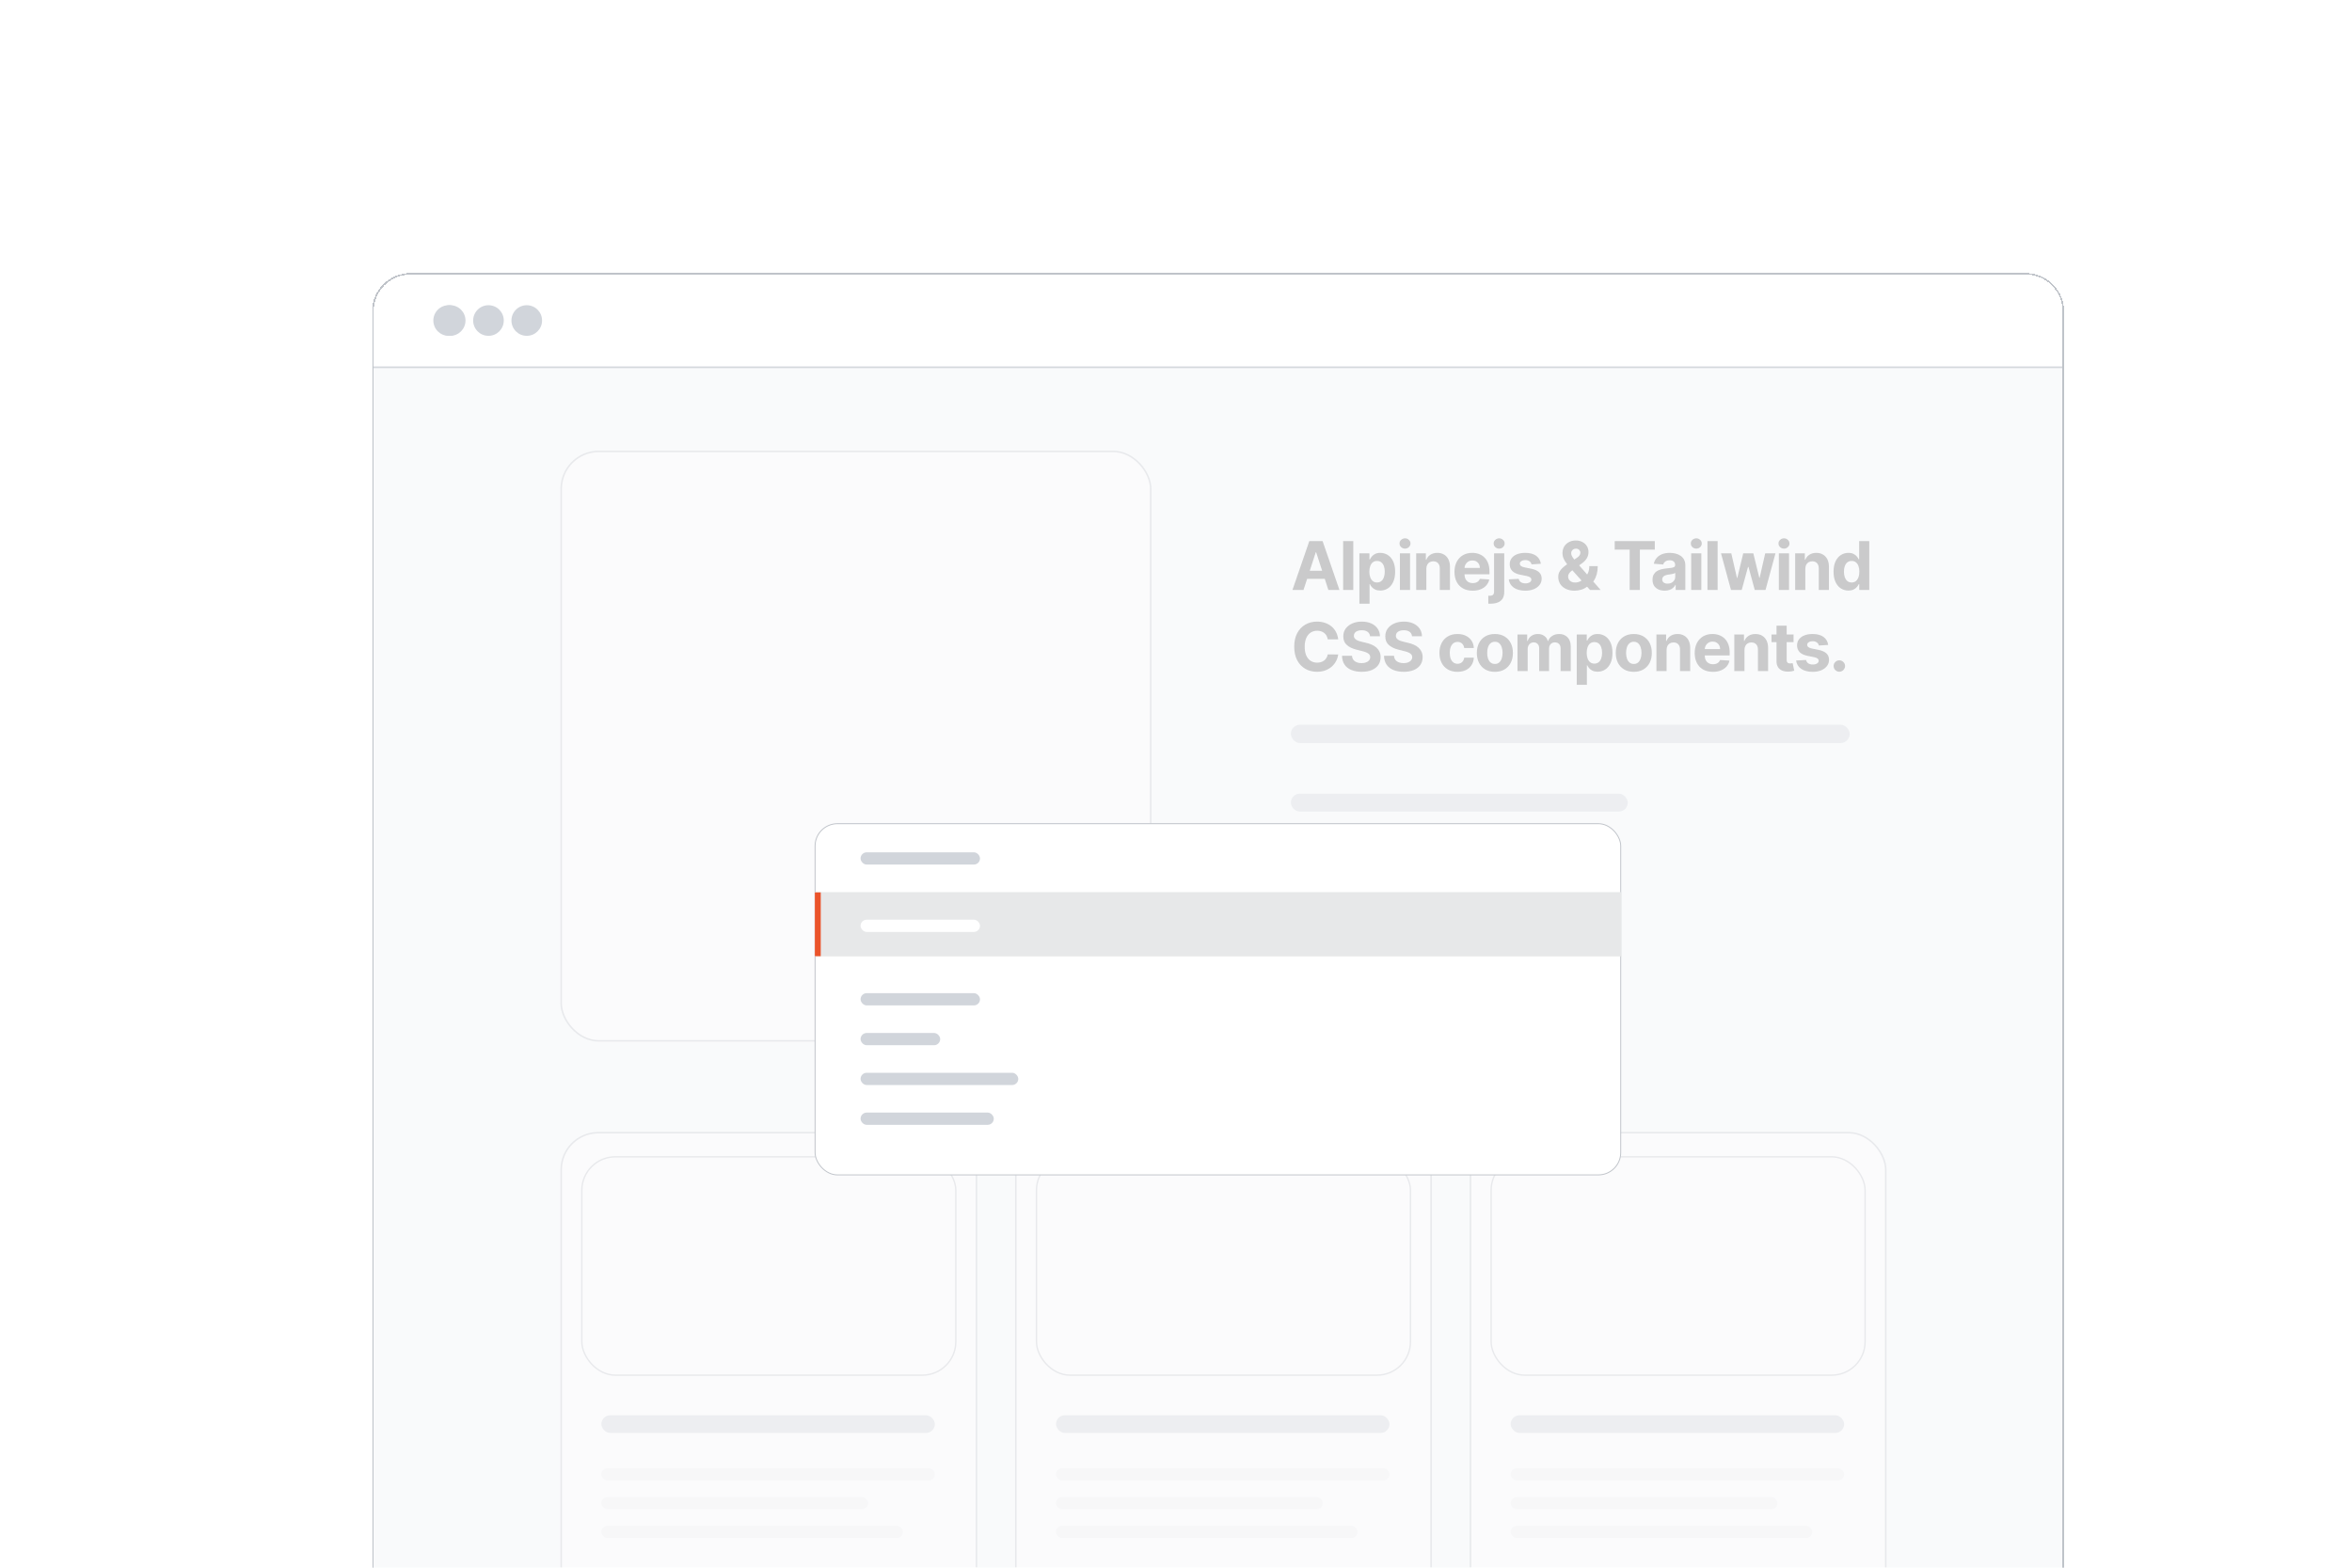 <svg width="1536" height="1024" viewBox="0 0 1536 1024" fill="none" xmlns="http://www.w3.org/2000/svg">
<g clip-path="url(#clip0_218_463)">
<g filter="url(#filter0_d_218_463)">
<g clip-path="url(#clip1_218_463)">
<path d="M243 181C243 167.193 254.193 156 268 156H1323C1336.81 156 1348 167.193 1348 181V1060H243V181Z" fill="#F9FAFB"/>
<mask id="path-4-inside-1_218_463" fill="white">
<path d="M243 156H1348V218H243V156Z"/>
</mask>
<path d="M243 156H1348V218H243V156Z" fill="white"/>
<circle cx="293" cy="187" r="10" fill="#D1D5DB"/>
<circle cx="294" cy="187" r="10" fill="#D1D5DB"/>
<circle cx="319" cy="187" r="10" fill="#D1D5DB"/>
<circle cx="344" cy="187" r="10" fill="#D1D5DB"/>
<path d="M1348 217H243V219H1348V217Z" fill="#D1D5DB" mask="url(#path-4-inside-1_218_463)"/>
<g opacity="0.3">
<rect x="366.5" y="272.5" width="385" height="385" rx="24.5" fill="white" stroke="#BFC3C9"/>
<rect x="843" y="451" width="365" height="12" rx="6" fill="#D1D5DB"/>
<rect x="843" y="496.055" width="220.051" height="11.697" rx="5.849" fill="#D1D5DB"/>
<rect x="843" y="559.657" width="138.903" height="49.713" rx="10" fill="#eb542b"/>
<path d="M851.271 363H844.044L855.056 331.099H863.748L874.745 363H867.518L859.527 338.389H859.278L851.271 363ZM850.82 350.461H867.892V355.726H850.82V350.461ZM883.78 331.099V363H877.145V331.099H883.78ZM887.78 371.972V339.074H894.322V343.093H894.618C894.909 342.449 895.329 341.795 895.88 341.13C896.44 340.455 897.167 339.895 898.06 339.448C898.964 338.991 900.085 338.763 901.425 338.763C903.17 338.763 904.779 339.22 906.254 340.133C907.728 341.037 908.907 342.402 909.79 344.23C910.672 346.047 911.114 348.327 911.114 351.068C911.114 353.737 910.683 355.99 909.821 357.829C908.969 359.656 907.806 361.043 906.332 361.988C904.868 362.922 903.227 363.389 901.409 363.389C900.122 363.389 899.026 363.177 898.123 362.751C897.23 362.325 896.498 361.79 895.926 361.146C895.355 360.492 894.919 359.833 894.618 359.168H894.416V371.972H887.78ZM894.275 351.037C894.275 352.46 894.473 353.701 894.867 354.76C895.262 355.819 895.833 356.645 896.581 357.237C897.328 357.818 898.237 358.109 899.307 358.109C900.387 358.109 901.3 357.813 902.048 357.221C902.796 356.619 903.362 355.788 903.746 354.729C904.141 353.659 904.338 352.429 904.338 351.037C904.338 349.656 904.146 348.441 903.762 347.392C903.377 346.343 902.811 345.523 902.064 344.931C901.316 344.339 900.397 344.043 899.307 344.043C898.227 344.043 897.313 344.329 896.565 344.9C895.828 345.471 895.262 346.281 894.867 347.33C894.473 348.379 894.275 349.614 894.275 351.037ZM914.222 363V339.074H920.857V363H914.222ZM917.555 335.99C916.569 335.99 915.722 335.663 915.016 335.009C914.32 334.344 913.972 333.55 913.972 332.625C913.972 331.712 914.32 330.928 915.016 330.273C915.722 329.609 916.569 329.276 917.555 329.276C918.542 329.276 919.383 329.609 920.079 330.273C920.785 330.928 921.138 331.712 921.138 332.625C921.138 333.55 920.785 334.344 920.079 335.009C919.383 335.663 918.542 335.99 917.555 335.99ZM931.493 349.168V363H924.857V339.074H931.181V343.295H931.462C931.991 341.904 932.879 340.803 934.125 339.993C935.371 339.173 936.882 338.763 938.658 338.763C940.319 338.763 941.768 339.126 943.004 339.853C944.24 340.58 945.2 341.618 945.886 342.968C946.571 344.308 946.914 345.907 946.914 347.766V363H940.278V348.95C940.288 347.486 939.914 346.343 939.156 345.523C938.398 344.692 937.355 344.277 936.025 344.277C935.132 344.277 934.343 344.469 933.658 344.853C932.983 345.237 932.453 345.798 932.069 346.535C931.695 347.262 931.503 348.14 931.493 349.168ZM961.731 363.467C959.27 363.467 957.152 362.969 955.376 361.972C953.611 360.965 952.25 359.542 951.295 357.704C950.34 355.855 949.862 353.67 949.862 351.146C949.862 348.685 950.34 346.525 951.295 344.666C952.25 342.807 953.595 341.359 955.329 340.32C957.074 339.282 959.12 338.763 961.467 338.763C963.045 338.763 964.514 339.017 965.875 339.526C967.245 340.024 968.44 340.777 969.457 341.784C970.485 342.792 971.285 344.059 971.856 345.585C972.427 347.101 972.713 348.877 972.713 350.912V352.735H952.51V348.623H966.467C966.467 347.667 966.259 346.821 965.844 346.084C965.428 345.346 964.852 344.77 964.115 344.355C963.388 343.929 962.541 343.716 961.576 343.716C960.568 343.716 959.675 343.95 958.896 344.417C958.128 344.874 957.526 345.492 957.089 346.271C956.653 347.039 956.43 347.896 956.42 348.841V352.751C956.42 353.934 956.638 354.957 957.074 355.819C957.52 356.681 958.149 357.346 958.959 357.813C959.769 358.28 960.729 358.514 961.84 358.514C962.578 358.514 963.253 358.41 963.865 358.202C964.478 357.995 965.002 357.683 965.439 357.268C965.875 356.852 966.207 356.344 966.435 355.741L972.573 356.146C972.261 357.621 971.623 358.909 970.657 360.009C969.701 361.1 968.466 361.951 966.95 362.564C965.444 363.166 963.704 363.467 961.731 363.467ZM975.727 339.074H982.363V364.184C982.363 366.032 982 367.528 981.273 368.67C980.546 369.812 979.502 370.648 978.142 371.178C976.792 371.707 975.177 371.972 973.297 371.972C973.069 371.972 972.851 371.967 972.643 371.957C972.425 371.957 972.197 371.951 971.958 371.941V366.754C972.134 366.764 972.29 366.77 972.425 366.77C972.55 366.78 972.685 366.785 972.83 366.785C973.9 366.785 974.647 366.557 975.073 366.1C975.509 365.653 975.727 364.978 975.727 364.075V339.074ZM979.03 335.99C978.053 335.99 977.212 335.663 976.506 335.009C975.8 334.344 975.447 333.55 975.447 332.625C975.447 331.712 975.8 330.928 976.506 330.273C977.212 329.609 978.053 329.276 979.03 329.276C980.026 329.276 980.873 329.609 981.569 330.273C982.275 330.928 982.628 331.712 982.628 332.625C982.628 333.55 982.275 334.344 981.569 335.009C980.873 335.663 980.026 335.99 979.03 335.99ZM1006.27 345.897L1000.19 346.271C1000.09 345.751 999.868 345.284 999.525 344.869C999.182 344.443 998.731 344.105 998.17 343.856C997.619 343.597 996.96 343.467 996.192 343.467C995.163 343.467 994.296 343.685 993.59 344.121C992.884 344.547 992.531 345.118 992.531 345.834C992.531 346.406 992.759 346.888 993.216 347.283C993.673 347.678 994.457 347.994 995.568 348.233L999.899 349.106C1002.22 349.583 1003.96 350.352 1005.1 351.411C1006.24 352.47 1006.81 353.862 1006.81 355.585C1006.81 357.154 1006.35 358.529 1005.43 359.713C1004.51 360.897 1003.26 361.821 1001.66 362.486C1000.07 363.14 998.237 363.467 996.16 363.467C992.993 363.467 990.47 362.808 988.59 361.489C986.721 360.16 985.625 358.353 985.303 356.068L991.83 355.726C992.027 356.691 992.505 357.429 993.263 357.938C994.021 358.436 994.992 358.685 996.176 358.685C997.339 358.685 998.274 358.462 998.98 358.015C999.696 357.559 1000.06 356.972 1000.07 356.255C1000.06 355.653 999.805 355.16 999.307 354.775C998.808 354.381 998.04 354.08 997.002 353.872L992.858 353.046C990.522 352.579 988.782 351.769 987.64 350.616C986.508 349.464 985.942 347.994 985.942 346.208C985.942 344.671 986.357 343.347 987.188 342.236C988.029 341.125 989.208 340.268 990.724 339.666C992.251 339.064 994.037 338.763 996.083 338.763C999.104 338.763 1001.48 339.401 1003.22 340.679C1004.96 341.956 1005.98 343.695 1006.27 345.897ZM1028.3 363.467C1026.09 363.467 1024.19 363.073 1022.59 362.283C1021 361.494 1019.76 360.425 1018.9 359.075C1018.05 357.714 1017.63 356.198 1017.63 354.526C1017.63 353.28 1017.87 352.174 1018.37 351.208C1018.87 350.243 1019.57 349.355 1020.46 348.545C1021.35 347.724 1022.39 346.909 1023.58 346.099L1029.76 342.034C1030.56 341.525 1031.15 340.99 1031.52 340.429C1031.89 339.858 1032.08 339.24 1032.08 338.576C1032.08 337.942 1031.83 337.356 1031.32 336.816C1030.81 336.276 1030.09 336.011 1029.15 336.021C1028.53 336.021 1027.99 336.161 1027.53 336.442C1027.08 336.712 1026.72 337.07 1026.46 337.516C1026.21 337.953 1026.08 338.441 1026.08 338.981C1026.08 339.645 1026.27 340.32 1026.64 341.006C1027.02 341.691 1027.52 342.418 1028.14 343.186C1028.76 343.944 1029.44 344.765 1030.18 345.648L1045.31 363H1038.39L1025.77 348.95C1024.94 348.005 1024.11 347.018 1023.28 345.99C1022.46 344.952 1021.77 343.851 1021.22 342.688C1020.67 341.514 1020.4 340.242 1020.4 338.872C1020.4 337.324 1020.76 335.933 1021.47 334.697C1022.2 333.461 1023.22 332.485 1024.53 331.769C1025.83 331.042 1027.36 330.678 1029.11 330.678C1030.81 330.678 1032.28 331.026 1033.51 331.722C1034.76 332.407 1035.72 333.321 1036.38 334.463C1037.06 335.595 1037.39 336.841 1037.39 338.202C1037.39 339.708 1037.02 341.073 1036.27 342.299C1035.53 343.514 1034.5 344.604 1033.16 345.57L1026.64 350.258C1025.76 350.902 1025.11 351.561 1024.68 352.236C1024.27 352.901 1024.06 353.54 1024.06 354.152C1024.06 354.91 1024.25 355.591 1024.62 356.193C1024.99 356.795 1025.52 357.273 1026.21 357.626C1026.89 357.969 1027.7 358.14 1028.62 358.14C1029.74 358.14 1030.85 357.886 1031.94 357.377C1033.04 356.858 1034.04 356.125 1034.93 355.18C1035.83 354.225 1036.56 353.093 1037.1 351.785C1037.64 350.476 1037.91 349.028 1037.91 347.439H1043.41C1043.41 349.391 1043.19 351.151 1042.77 352.719C1042.34 354.277 1041.75 355.637 1040.99 356.8C1040.23 357.953 1039.37 358.898 1038.39 359.635C1038.08 359.833 1037.78 360.02 1037.49 360.196C1037.2 360.373 1036.89 360.56 1036.58 360.757C1035.4 361.712 1034.07 362.403 1032.61 362.829C1031.16 363.254 1029.72 363.467 1028.3 363.467ZM1054.5 336.66V331.099H1080.7V336.66H1070.93V363H1064.27V336.66H1054.5ZM1087.14 363.452C1085.62 363.452 1084.25 363.187 1083.06 362.657C1081.87 362.117 1080.92 361.323 1080.23 360.274C1079.54 359.215 1079.2 357.896 1079.2 356.318C1079.2 354.988 1079.44 353.872 1079.93 352.969C1080.42 352.065 1081.08 351.338 1081.92 350.788C1082.76 350.237 1083.72 349.822 1084.79 349.542C1085.87 349.261 1087 349.064 1088.19 348.95C1089.58 348.804 1090.7 348.669 1091.55 348.545C1092.4 348.41 1093.02 348.212 1093.4 347.953C1093.79 347.693 1093.98 347.309 1093.98 346.8V346.707C1093.98 345.72 1093.67 344.957 1093.05 344.417C1092.43 343.877 1091.56 343.607 1090.43 343.607C1089.23 343.607 1088.28 343.872 1087.58 344.401C1086.87 344.921 1086.4 345.575 1086.18 346.364L1080.04 345.866C1080.35 344.412 1080.96 343.155 1081.88 342.096C1082.79 341.026 1083.97 340.206 1085.41 339.635C1086.87 339.053 1088.55 338.763 1090.46 338.763C1091.79 338.763 1093.06 338.918 1094.28 339.23C1095.5 339.541 1096.59 340.024 1097.53 340.679C1098.49 341.333 1099.24 342.174 1099.79 343.202C1100.34 344.22 1100.62 345.44 1100.62 346.863V363H1094.32V359.682H1094.14C1093.75 360.43 1093.24 361.089 1092.59 361.66C1091.95 362.221 1091.18 362.663 1090.27 362.984C1089.37 363.296 1088.33 363.452 1087.14 363.452ZM1089.04 358.872C1090.02 358.872 1090.88 358.68 1091.63 358.296C1092.38 357.901 1092.96 357.372 1093.39 356.707C1093.81 356.042 1094.03 355.29 1094.03 354.448V351.909C1093.82 352.044 1093.53 352.169 1093.17 352.283C1092.82 352.387 1092.42 352.486 1091.97 352.579C1091.52 352.662 1091.08 352.74 1090.63 352.813C1090.18 352.875 1089.78 352.932 1089.42 352.984C1088.64 353.098 1087.96 353.28 1087.38 353.529C1086.79 353.779 1086.34 354.116 1086.02 354.542C1085.7 354.957 1085.54 355.476 1085.54 356.1C1085.54 357.003 1085.86 357.694 1086.52 358.171C1087.18 358.639 1088.02 358.872 1089.04 358.872ZM1104.45 363V339.074H1111.08V363H1104.45ZM1107.78 335.99C1106.79 335.99 1105.95 335.663 1105.24 335.009C1104.55 334.344 1104.2 333.55 1104.2 332.625C1104.2 331.712 1104.55 330.928 1105.24 330.273C1105.95 329.609 1106.79 329.276 1107.78 329.276C1108.77 329.276 1109.61 329.609 1110.3 330.273C1111.01 330.928 1111.36 331.712 1111.36 332.625C1111.36 333.55 1111.01 334.344 1110.3 335.009C1109.61 335.663 1108.77 335.99 1107.78 335.99ZM1121.72 331.099V363H1115.08V331.099H1121.72ZM1130.44 363L1123.93 339.074H1130.64L1134.35 355.149H1134.57L1138.43 339.074H1145.02L1148.94 355.056H1149.15L1152.79 339.074H1159.49L1152.99 363H1145.97L1141.86 347.953H1141.56L1137.45 363H1130.44ZM1161.71 363V339.074H1168.35V363H1161.71ZM1165.05 335.99C1164.06 335.99 1163.21 335.663 1162.51 335.009C1161.81 334.344 1161.46 333.55 1161.46 332.625C1161.46 331.712 1161.81 330.928 1162.51 330.273C1163.21 329.609 1164.06 329.276 1165.05 329.276C1166.03 329.276 1166.87 329.609 1167.57 330.273C1168.28 330.928 1168.63 331.712 1168.63 332.625C1168.63 333.55 1168.28 334.344 1167.57 335.009C1166.87 335.663 1166.03 335.99 1165.05 335.99ZM1178.98 349.168V363H1172.35V339.074H1178.67V343.295H1178.95C1179.48 341.904 1180.37 340.803 1181.62 339.993C1182.86 339.173 1184.37 338.763 1186.15 338.763C1187.81 338.763 1189.26 339.126 1190.49 339.853C1191.73 340.58 1192.69 341.618 1193.38 342.968C1194.06 344.308 1194.4 345.907 1194.4 347.766V363H1187.77V348.95C1187.78 347.486 1187.41 346.343 1186.65 345.523C1185.89 344.692 1184.85 344.277 1183.52 344.277C1182.62 344.277 1181.83 344.469 1181.15 344.853C1180.47 345.237 1179.94 345.798 1179.56 346.535C1179.19 347.262 1178.99 348.14 1178.98 349.168ZM1207.14 363.389C1205.32 363.389 1203.67 362.922 1202.2 361.988C1200.73 361.043 1199.57 359.656 1198.71 357.829C1197.86 355.99 1197.43 353.737 1197.43 351.068C1197.43 348.327 1197.87 346.047 1198.75 344.23C1199.64 342.402 1200.81 341.037 1202.28 340.133C1203.75 339.22 1205.36 338.763 1207.12 338.763C1208.46 338.763 1209.58 338.991 1210.47 339.448C1211.37 339.895 1212.1 340.455 1212.65 341.13C1213.21 341.795 1213.64 342.449 1213.93 343.093H1214.13V331.099H1220.75V363H1214.21V359.168H1213.93C1213.62 359.833 1213.17 360.492 1212.6 361.146C1212.04 361.79 1211.31 362.325 1210.41 362.751C1209.51 363.177 1208.42 363.389 1207.14 363.389ZM1209.24 358.109C1210.31 358.109 1211.21 357.818 1211.95 357.237C1212.7 356.645 1213.27 355.819 1213.66 354.76C1214.07 353.701 1214.27 352.46 1214.27 351.037C1214.27 349.614 1214.07 348.379 1213.68 347.33C1213.28 346.281 1212.71 345.471 1211.96 344.9C1211.22 344.329 1210.31 344.043 1209.24 344.043C1208.15 344.043 1207.23 344.339 1206.48 344.931C1205.73 345.523 1205.17 346.343 1204.78 347.392C1204.4 348.441 1204.21 349.656 1204.21 351.037C1204.21 352.429 1204.4 353.659 1204.78 354.729C1205.18 355.788 1205.74 356.619 1206.48 357.221C1207.23 357.813 1208.15 358.109 1209.24 358.109ZM873.92 395.267H867.097C866.973 394.385 866.718 393.601 866.334 392.915C865.95 392.22 865.456 391.628 864.854 391.14C864.252 390.651 863.556 390.278 862.767 390.018C861.988 389.758 861.142 389.629 860.228 389.629C858.577 389.629 857.138 390.039 855.913 390.859C854.688 391.669 853.738 392.853 853.063 394.411C852.388 395.958 852.05 397.838 852.05 400.049C852.05 402.324 852.388 404.234 853.063 405.782C853.748 407.329 854.703 408.497 855.929 409.286C857.154 410.076 858.572 410.47 860.181 410.47C861.085 410.47 861.921 410.351 862.689 410.112C863.468 409.873 864.158 409.525 864.761 409.068C865.363 408.601 865.861 408.035 866.256 407.37C866.661 406.706 866.941 405.948 867.097 405.096L873.92 405.127C873.743 406.592 873.302 408.004 872.596 409.364C871.9 410.714 870.96 411.924 869.776 412.994C868.603 414.053 867.201 414.894 865.571 415.517C863.951 416.13 862.118 416.436 860.072 416.436C857.227 416.436 854.683 415.792 852.44 414.505C850.207 413.217 848.441 411.353 847.143 408.913C845.856 406.472 845.212 403.518 845.212 400.049C845.212 396.571 845.866 393.611 847.175 391.171C848.483 388.73 850.259 386.872 852.502 385.594C854.745 384.307 857.268 383.663 860.072 383.663C861.921 383.663 863.634 383.922 865.212 384.442C866.801 384.961 868.208 385.719 869.434 386.716C870.659 387.702 871.656 388.912 872.424 390.345C873.203 391.778 873.702 393.419 873.92 395.267ZM894.746 393.274C894.622 392.017 894.087 391.041 893.142 390.345C892.197 389.649 890.914 389.301 889.294 389.301C888.194 389.301 887.264 389.457 886.506 389.769C885.748 390.07 885.167 390.491 884.762 391.03C884.367 391.57 884.17 392.183 884.17 392.869C884.149 393.44 884.268 393.938 884.528 394.364C884.798 394.79 885.167 395.158 885.634 395.47C886.101 395.771 886.641 396.036 887.254 396.264C887.866 396.482 888.521 396.669 889.216 396.825L892.083 397.51C893.474 397.822 894.751 398.237 895.914 398.757C897.078 399.276 898.085 399.914 898.936 400.672C899.788 401.431 900.447 402.324 900.915 403.352C901.392 404.38 901.636 405.558 901.647 406.888C901.636 408.84 901.138 410.533 900.151 411.966C899.175 413.388 897.763 414.494 895.914 415.283C894.076 416.062 891.859 416.452 889.263 416.452C886.688 416.452 884.445 416.057 882.534 415.268C880.634 414.479 879.149 413.31 878.079 411.763C877.02 410.205 876.464 408.279 876.412 405.984H882.939C883.012 407.054 883.318 407.947 883.858 408.663C884.408 409.37 885.141 409.904 886.054 410.268C886.979 410.621 888.022 410.797 889.185 410.797C890.328 410.797 891.319 410.631 892.16 410.299C893.012 409.967 893.671 409.505 894.139 408.913C894.606 408.321 894.84 407.64 894.84 406.872C894.84 406.156 894.627 405.553 894.201 405.065C893.786 404.577 893.173 404.162 892.363 403.819C891.563 403.476 890.582 403.165 889.419 402.884L885.945 402.012C883.256 401.358 881.132 400.335 879.574 398.943C878.017 397.552 877.243 395.678 877.254 393.32C877.243 391.389 877.757 389.701 878.796 388.258C879.844 386.814 881.283 385.688 883.11 384.878C884.938 384.068 887.015 383.663 889.341 383.663C891.709 383.663 893.775 384.068 895.541 384.878C897.316 385.688 898.698 386.814 899.684 388.258C900.671 389.701 901.179 391.373 901.211 393.274H894.746ZM922.173 393.274C922.049 392.017 921.514 391.041 920.569 390.345C919.624 389.649 918.341 389.301 916.721 389.301C915.621 389.301 914.691 389.457 913.933 389.769C913.175 390.07 912.594 390.491 912.189 391.03C911.794 391.57 911.597 392.183 911.597 392.869C911.576 393.44 911.695 393.938 911.955 394.364C912.225 394.79 912.594 395.158 913.061 395.47C913.528 395.771 914.068 396.036 914.681 396.264C915.294 396.482 915.948 396.669 916.644 396.825L919.51 397.51C920.901 397.822 922.178 398.237 923.342 398.757C924.505 399.276 925.512 399.914 926.363 400.672C927.215 401.431 927.874 402.324 928.342 403.352C928.819 404.38 929.063 405.558 929.074 406.888C929.063 408.84 928.565 410.533 927.578 411.966C926.602 413.388 925.19 414.494 923.342 415.283C921.503 416.062 919.286 416.452 916.69 416.452C914.115 416.452 911.872 416.057 909.961 415.268C908.061 414.479 906.576 413.31 905.506 411.763C904.447 410.205 903.891 408.279 903.839 405.984H910.366C910.439 407.054 910.745 407.947 911.285 408.663C911.836 409.37 912.568 409.904 913.481 410.268C914.406 410.621 915.449 410.797 916.612 410.797C917.755 410.797 918.746 410.631 919.588 410.299C920.439 409.967 921.098 409.505 921.566 408.913C922.033 408.321 922.267 407.64 922.267 406.872C922.267 406.156 922.054 405.553 921.628 405.065C921.213 404.577 920.6 404.162 919.79 403.819C918.99 403.476 918.009 403.165 916.846 402.884L913.372 402.012C910.683 401.358 908.559 400.335 907.002 398.943C905.444 397.552 904.67 395.678 904.681 393.32C904.67 391.389 905.184 389.701 906.223 388.258C907.272 386.814 908.71 385.688 910.537 384.878C912.365 384.068 914.442 383.663 916.768 383.663C919.136 383.663 921.202 384.068 922.968 384.878C924.743 385.688 926.125 386.814 927.111 388.258C928.098 389.701 928.606 391.373 928.638 393.274H922.173ZM951.816 416.467C949.366 416.467 947.258 415.948 945.492 414.91C943.737 413.861 942.387 412.407 941.442 410.548C940.508 408.689 940.04 406.55 940.04 404.131C940.04 401.68 940.513 399.53 941.458 397.682C942.413 395.823 943.768 394.374 945.523 393.336C947.278 392.287 949.366 391.763 951.785 391.763C953.873 391.763 955.7 392.142 957.268 392.9C958.836 393.658 960.077 394.722 960.991 396.093C961.905 397.464 962.409 399.073 962.502 400.922H956.24C956.064 399.728 955.596 398.767 954.838 398.04C954.091 397.303 953.109 396.934 951.894 396.934C950.866 396.934 949.968 397.214 949.2 397.775C948.441 398.326 947.85 399.13 947.424 400.19C946.998 401.249 946.785 402.531 946.785 404.037C946.785 405.564 946.993 406.862 947.408 407.931C947.834 409.001 948.431 409.816 949.2 410.377C949.968 410.938 950.866 411.218 951.894 411.218C952.652 411.218 953.333 411.062 953.935 410.751C954.548 410.439 955.051 409.987 955.446 409.395C955.851 408.793 956.116 408.071 956.24 407.23H962.502C962.398 409.058 961.9 410.668 961.007 412.059C960.124 413.44 958.904 414.52 957.346 415.299C955.788 416.078 953.945 416.467 951.816 416.467ZM976.245 416.467C973.825 416.467 971.733 415.953 969.968 414.925C968.213 413.887 966.857 412.443 965.902 410.595C964.947 408.736 964.469 406.581 964.469 404.131C964.469 401.659 964.947 399.499 965.902 397.651C966.857 395.792 968.213 394.348 969.968 393.32C971.733 392.282 973.825 391.763 976.245 391.763C978.665 391.763 980.752 392.282 982.507 393.32C984.272 394.348 985.633 395.792 986.588 397.651C987.543 399.499 988.021 401.659 988.021 404.131C988.021 406.581 987.543 408.736 986.588 410.595C985.633 412.443 984.272 413.887 982.507 414.925C980.752 415.953 978.665 416.467 976.245 416.467ZM976.276 411.327C977.377 411.327 978.296 411.015 979.033 410.392C979.77 409.759 980.326 408.897 980.7 407.807C981.084 406.716 981.276 405.475 981.276 404.084C981.276 402.692 981.084 401.451 980.7 400.361C980.326 399.271 979.77 398.409 979.033 397.775C978.296 397.142 977.377 396.825 976.276 396.825C975.165 396.825 974.23 397.142 973.472 397.775C972.725 398.409 972.159 399.271 971.774 400.361C971.401 401.451 971.214 402.692 971.214 404.084C971.214 405.475 971.401 406.716 971.774 407.807C972.159 408.897 972.725 409.759 973.472 410.392C974.23 411.015 975.165 411.327 976.276 411.327ZM991.02 416V392.074H997.344V396.295H997.624C998.123 394.894 998.954 393.788 1000.12 392.978C1001.28 392.168 1002.67 391.763 1004.29 391.763C1005.93 391.763 1007.33 392.173 1008.48 392.993C1009.63 393.803 1010.4 394.904 1010.79 396.295H1011.04C1011.52 394.925 1012.41 393.829 1013.68 393.009C1014.97 392.178 1016.49 391.763 1018.25 391.763C1020.48 391.763 1022.29 392.474 1023.68 393.897C1025.09 395.309 1025.79 397.313 1025.79 399.909V416H1019.17V401.218C1019.17 399.888 1018.81 398.892 1018.11 398.227C1017.4 397.562 1016.52 397.23 1015.46 397.23C1014.26 397.23 1013.32 397.614 1012.64 398.383C1011.97 399.141 1011.63 400.143 1011.63 401.389V416H1005.19V401.077C1005.19 399.904 1004.86 398.969 1004.18 398.274C1003.52 397.578 1002.64 397.23 1001.55 397.23C1000.81 397.23 1000.15 397.417 999.556 397.791C998.974 398.154 998.512 398.668 998.169 399.333C997.827 399.987 997.655 400.756 997.655 401.638V416H991.02ZM1029.71 424.972V392.074H1036.25V396.093H1036.55C1036.84 395.449 1037.26 394.795 1037.81 394.13C1038.37 393.455 1039.1 392.895 1039.99 392.448C1040.9 391.991 1042.02 391.763 1043.36 391.763C1045.1 391.763 1046.71 392.22 1048.19 393.133C1049.66 394.037 1050.84 395.402 1051.72 397.23C1052.61 399.047 1053.05 401.327 1053.05 404.068C1053.05 406.737 1052.62 408.99 1051.75 410.829C1050.9 412.656 1049.74 414.043 1048.26 414.988C1046.8 415.922 1045.16 416.389 1043.34 416.389C1042.05 416.389 1040.96 416.177 1040.06 415.751C1039.16 415.325 1038.43 414.79 1037.86 414.146C1037.29 413.492 1036.85 412.833 1036.55 412.168H1036.35V424.972H1029.71ZM1036.21 404.037C1036.21 405.46 1036.41 406.701 1036.8 407.76C1037.19 408.819 1037.77 409.645 1038.51 410.237C1039.26 410.818 1040.17 411.109 1041.24 411.109C1042.32 411.109 1043.23 410.813 1043.98 410.221C1044.73 409.619 1045.29 408.788 1045.68 407.729C1046.07 406.659 1046.27 405.429 1046.27 404.037C1046.27 402.656 1046.08 401.441 1045.69 400.392C1045.31 399.343 1044.74 398.523 1044 397.931C1043.25 397.339 1042.33 397.043 1041.24 397.043C1040.16 397.043 1039.25 397.329 1038.5 397.9C1037.76 398.471 1037.19 399.281 1036.8 400.33C1036.41 401.379 1036.21 402.614 1036.21 404.037ZM1066.96 416.467C1064.55 416.467 1062.45 415.953 1060.69 414.925C1058.93 413.887 1057.58 412.443 1056.62 410.595C1055.67 408.736 1055.19 406.581 1055.19 404.131C1055.19 401.659 1055.67 399.499 1056.62 397.651C1057.58 395.792 1058.93 394.348 1060.69 393.32C1062.45 392.282 1064.55 391.763 1066.96 391.763C1069.38 391.763 1071.47 392.282 1073.23 393.32C1074.99 394.348 1076.35 395.792 1077.31 397.651C1078.26 399.499 1078.74 401.659 1078.74 404.131C1078.74 406.581 1078.26 408.736 1077.31 410.595C1076.35 412.443 1074.99 413.887 1073.23 414.925C1071.47 415.953 1069.38 416.467 1066.96 416.467ZM1067 411.327C1068.1 411.327 1069.02 411.015 1069.75 410.392C1070.49 409.759 1071.05 408.897 1071.42 407.807C1071.8 406.716 1072 405.475 1072 404.084C1072 402.692 1071.8 401.451 1071.42 400.361C1071.05 399.271 1070.49 398.409 1069.75 397.775C1069.02 397.142 1068.1 396.825 1067 396.825C1065.88 396.825 1064.95 397.142 1064.19 397.775C1063.44 398.409 1062.88 399.271 1062.49 400.361C1062.12 401.451 1061.93 402.692 1061.93 404.084C1061.93 405.475 1062.12 406.716 1062.49 407.807C1062.88 408.897 1063.44 409.759 1064.19 410.392C1064.95 411.015 1065.88 411.327 1067 411.327ZM1088.38 402.168V416H1081.74V392.074H1088.06V396.295H1088.34C1088.87 394.904 1089.76 393.803 1091.01 392.993C1092.25 392.173 1093.76 391.763 1095.54 391.763C1097.2 391.763 1098.65 392.126 1099.89 392.853C1101.12 393.58 1102.08 394.618 1102.77 395.968C1103.45 397.308 1103.8 398.907 1103.8 400.766V416H1097.16V401.95C1097.17 400.486 1096.8 399.343 1096.04 398.523C1095.28 397.692 1094.24 397.277 1092.91 397.277C1092.02 397.277 1091.23 397.469 1090.54 397.853C1089.87 398.237 1089.34 398.798 1088.95 399.535C1088.58 400.262 1088.39 401.14 1088.38 402.168ZM1118.61 416.467C1116.15 416.467 1114.03 415.969 1112.26 414.972C1110.49 413.965 1109.13 412.542 1108.18 410.704C1107.22 408.855 1106.74 406.67 1106.74 404.146C1106.74 401.685 1107.22 399.525 1108.18 397.666C1109.13 395.807 1110.48 394.359 1112.21 393.32C1113.96 392.282 1116 391.763 1118.35 391.763C1119.93 391.763 1121.4 392.017 1122.76 392.526C1124.13 393.024 1125.32 393.777 1126.34 394.784C1127.37 395.792 1128.17 397.059 1128.74 398.585C1129.31 400.101 1129.6 401.877 1129.6 403.912V405.735H1109.39V401.623H1123.35C1123.35 400.667 1123.14 399.821 1122.73 399.084C1122.31 398.346 1121.73 397.77 1121 397.355C1120.27 396.929 1119.42 396.716 1118.46 396.716C1117.45 396.716 1116.56 396.95 1115.78 397.417C1115.01 397.874 1114.41 398.492 1113.97 399.271C1113.54 400.039 1113.31 400.896 1113.3 401.841V405.751C1113.3 406.934 1113.52 407.957 1113.96 408.819C1114.4 409.681 1115.03 410.346 1115.84 410.813C1116.65 411.28 1117.61 411.514 1118.72 411.514C1119.46 411.514 1120.14 411.41 1120.75 411.202C1121.36 410.995 1121.89 410.683 1122.32 410.268C1122.76 409.852 1123.09 409.344 1123.32 408.741L1129.46 409.146C1129.14 410.621 1128.51 411.909 1127.54 413.009C1126.58 414.1 1125.35 414.951 1123.83 415.564C1122.33 416.166 1120.59 416.467 1118.61 416.467ZM1139.25 402.168V416H1132.61V392.074H1138.93V396.295H1139.21C1139.74 394.904 1140.63 393.803 1141.88 392.993C1143.12 392.173 1144.64 391.763 1146.41 391.763C1148.07 391.763 1149.52 392.126 1150.76 392.853C1151.99 393.58 1152.95 394.618 1153.64 395.968C1154.32 397.308 1154.67 398.907 1154.67 400.766V416H1148.03V401.95C1148.04 400.486 1147.67 399.343 1146.91 398.523C1146.15 397.692 1145.11 397.277 1143.78 397.277C1142.89 397.277 1142.1 397.469 1141.41 397.853C1140.74 398.237 1140.21 398.798 1139.82 399.535C1139.45 400.262 1139.26 401.14 1139.25 402.168ZM1171.31 392.074V397.059H1156.9V392.074H1171.31ZM1160.17 386.342H1166.81V408.648C1166.81 409.26 1166.9 409.738 1167.09 410.081C1167.27 410.413 1167.53 410.647 1167.86 410.782C1168.21 410.917 1168.6 410.984 1169.05 410.984C1169.36 410.984 1169.67 410.958 1169.98 410.906C1170.29 410.844 1170.53 410.797 1170.7 410.766L1171.74 415.704C1171.41 415.808 1170.94 415.927 1170.34 416.062C1169.74 416.208 1169.01 416.296 1168.14 416.327C1166.55 416.389 1165.14 416.177 1163.94 415.688C1162.74 415.2 1161.82 414.442 1161.15 413.414C1160.49 412.386 1160.16 411.088 1160.17 409.52V386.342ZM1193.92 398.897L1187.85 399.271C1187.74 398.751 1187.52 398.284 1187.18 397.869C1186.83 397.443 1186.38 397.105 1185.82 396.856C1185.27 396.597 1184.61 396.467 1183.84 396.467C1182.81 396.467 1181.95 396.685 1181.24 397.121C1180.53 397.547 1180.18 398.118 1180.18 398.834C1180.18 399.406 1180.41 399.888 1180.87 400.283C1181.32 400.678 1182.11 400.994 1183.22 401.233L1187.55 402.106C1189.88 402.583 1191.61 403.352 1192.75 404.411C1193.89 405.47 1194.47 406.862 1194.47 408.585C1194.47 410.154 1194 411.529 1193.08 412.713C1192.17 413.897 1190.91 414.821 1189.31 415.486C1187.72 416.14 1185.89 416.467 1183.81 416.467C1180.64 416.467 1178.12 415.808 1176.24 414.489C1174.37 413.16 1173.28 411.353 1172.95 409.068L1179.48 408.726C1179.68 409.691 1180.16 410.429 1180.91 410.938C1181.67 411.436 1182.64 411.685 1183.83 411.685C1184.99 411.685 1185.92 411.462 1186.63 411.015C1187.35 410.559 1187.71 409.972 1187.72 409.255C1187.71 408.653 1187.46 408.16 1186.96 407.775C1186.46 407.381 1185.69 407.08 1184.65 406.872L1180.51 406.046C1178.17 405.579 1176.43 404.769 1175.29 403.616C1174.16 402.464 1173.59 400.994 1173.59 399.208C1173.59 397.671 1174.01 396.347 1174.84 395.236C1175.68 394.125 1176.86 393.268 1178.38 392.666C1179.9 392.064 1181.69 391.763 1183.73 391.763C1186.76 391.763 1189.13 392.401 1190.87 393.679C1192.61 394.956 1193.63 396.695 1193.92 398.897ZM1201.21 416.405C1200.18 416.405 1199.3 416.042 1198.56 415.315C1197.83 414.577 1197.47 413.695 1197.47 412.667C1197.47 411.649 1197.83 410.777 1198.56 410.05C1199.3 409.323 1200.18 408.959 1201.21 408.959C1202.2 408.959 1203.08 409.323 1203.82 410.05C1204.57 410.777 1204.95 411.649 1204.95 412.667C1204.95 413.352 1204.77 413.98 1204.42 414.551C1204.07 415.112 1203.62 415.564 1203.06 415.907C1202.5 416.239 1201.88 416.405 1201.21 416.405Z" fill="#5A5A5A"/>
</g>
<g opacity="0.3">
<rect x="366.495" y="717.48" width="271.182" height="381.04" rx="24.248" fill="white" stroke="#BFC3C9" stroke-width="0.99"/>
<rect x="392.723" y="902.062" width="217.788" height="11.577" rx="5.788" fill="#D1D5DB"/>
<rect x="392.723" y="936.702" width="217.788" height="7.918" rx="3.959" fill="#F0F1F3"/>
<rect x="392.723" y="955.506" width="174.19" height="7.918" rx="3.959" fill="#F0F1F3"/>
<rect x="392.723" y="974.311" width="196.953" height="7.918" rx="3.959" fill="#F0F1F3"/>
<rect x="379.969" y="733.266" width="244.232" height="142.617" rx="21.838" fill="white" stroke="#BFC3C9" stroke-width="0.891"/>
<rect x="663.409" y="717.48" width="271.182" height="381.04" rx="24.248" fill="white" stroke="#BFC3C9" stroke-width="0.99"/>
<rect x="689.637" y="902.062" width="217.788" height="11.577" rx="5.788" fill="#D1D5DB"/>
<rect x="689.637" y="936.702" width="217.788" height="7.918" rx="3.959" fill="#F0F1F3"/>
<rect x="689.637" y="955.506" width="174.19" height="7.918" rx="3.959" fill="#F0F1F3"/>
<rect x="689.637" y="974.312" width="196.953" height="7.918" rx="3.959" fill="#F0F1F3"/>
<rect x="676.883" y="733.266" width="244.232" height="142.617" rx="21.838" fill="white" stroke="#BFC3C9" stroke-width="0.891"/>
<rect x="960.323" y="717.48" width="271.182" height="381.04" rx="24.248" fill="white" stroke="#BFC3C9" stroke-width="0.99"/>
<rect x="986.551" y="902.062" width="217.788" height="11.577" rx="5.788" fill="#D1D5DB"/>
<rect x="986.551" y="936.702" width="217.788" height="7.918" rx="3.959" fill="#F0F1F3"/>
<rect x="986.551" y="955.506" width="174.19" height="7.918" rx="3.959" fill="#F0F1F3"/>
<rect x="986.551" y="974.312" width="196.953" height="7.918" rx="3.959" fill="#F0F1F3"/>
<rect x="973.797" y="733.266" width="244.232" height="142.617" rx="21.838" fill="white" stroke="#BFC3C9" stroke-width="0.891"/>
</g>
<g filter="url(#filter1_d_218_463)">
<g clip-path="url(#clip2_218_463)">
<rect x="532.298" y="493.298" width="526.14" height="229.404" rx="14.598" fill="white" stroke="#BFC3C9" stroke-width="0.596"/>
<rect x="562" y="512" width="78" height="8" rx="4" fill="#D1D5DB"/>
<rect x="562" y="604" width="78" height="8" rx="4" fill="#D1D5DB"/>
<rect x="562" y="630" width="52" height="8" rx="4" fill="#D1D5DB"/>
<rect x="562" y="656" width="103" height="8" rx="4" fill="#D1D5DB"/>
<rect x="562" y="682" width="87" height="8" rx="4" fill="#D1D5DB"/>
<mask id="path-40-inside-2_218_463" fill="white">
<path d="M532 538H1059V580H532V538Z"/>
</mask>
<path d="M532 538H1059V580H532V538Z" fill="#E7E8E9"/>
<path d="M536 580V538H528V580H536Z" fill="#eb542b" mask="url(#path-40-inside-2_218_463)"/>
<rect x="562" y="556" width="78" height="8" rx="4" fill="white"/>
</g>
</g>
</g>
<path d="M243.5 181C243.5 167.469 254.469 156.5 268 156.5H1323C1336.53 156.5 1347.5 167.469 1347.5 181V1059.5H243.5V181Z" stroke="#BFC3C9" shape-rendering="crispEdges"/>
</g>
</g>
<defs>
<filter id="filter0_d_218_463" x="131.183" y="66.546" width="1328.63" height="1127.63" filterUnits="userSpaceOnUse" color-interpolation-filters="sRGB">
<feFlood flood-opacity="0" result="BackgroundImageFix"/>
<feColorMatrix in="SourceAlpha" type="matrix" values="0 0 0 0 0 0 0 0 0 0 0 0 0 0 0 0 0 0 127 0" result="hardAlpha"/>
<feOffset dy="22.363"/>
<feGaussianBlur stdDeviation="55.908"/>
<feComposite in2="hardAlpha" operator="out"/>
<feColorMatrix type="matrix" values="0 0 0 0 0 0 0 0 0 0 0 0 0 0 0 0 0 0 0.15 0"/>
<feBlend mode="normal" in2="BackgroundImageFix" result="effect1_dropShadow_218_463"/>
<feBlend mode="normal" in="SourceGraphic" in2="effect1_dropShadow_218_463" result="shape"/>
</filter>
<filter id="filter1_d_218_463" x="420.183" y="403.546" width="750.37" height="453.634" filterUnits="userSpaceOnUse" color-interpolation-filters="sRGB">
<feFlood flood-opacity="0" result="BackgroundImageFix"/>
<feColorMatrix in="SourceAlpha" type="matrix" values="0 0 0 0 0 0 0 0 0 0 0 0 0 0 0 0 0 0 127 0" result="hardAlpha"/>
<feOffset dy="22.363"/>
<feGaussianBlur stdDeviation="55.908"/>
<feComposite in2="hardAlpha" operator="out"/>
<feColorMatrix type="matrix" values="0 0 0 0 0 0 0 0 0 0 0 0 0 0 0 0 0 0 0.15 0"/>
<feBlend mode="normal" in2="BackgroundImageFix" result="effect1_dropShadow_218_463"/>
<feBlend mode="normal" in="SourceGraphic" in2="effect1_dropShadow_218_463" result="shape"/>
</filter>
<clipPath id="clip0_218_463">
<rect width="1536" height="1024" fill="white"/>
</clipPath>
<clipPath id="clip1_218_463">
<path d="M243 181C243 167.193 254.193 156 268 156H1323C1336.81 156 1348 167.193 1348 181V1060H243V181Z" fill="white"/>
</clipPath>
<clipPath id="clip2_218_463">
<rect x="532" y="493" width="526.736" height="230" rx="14.9" fill="white"/>
</clipPath>
</defs>
</svg>
